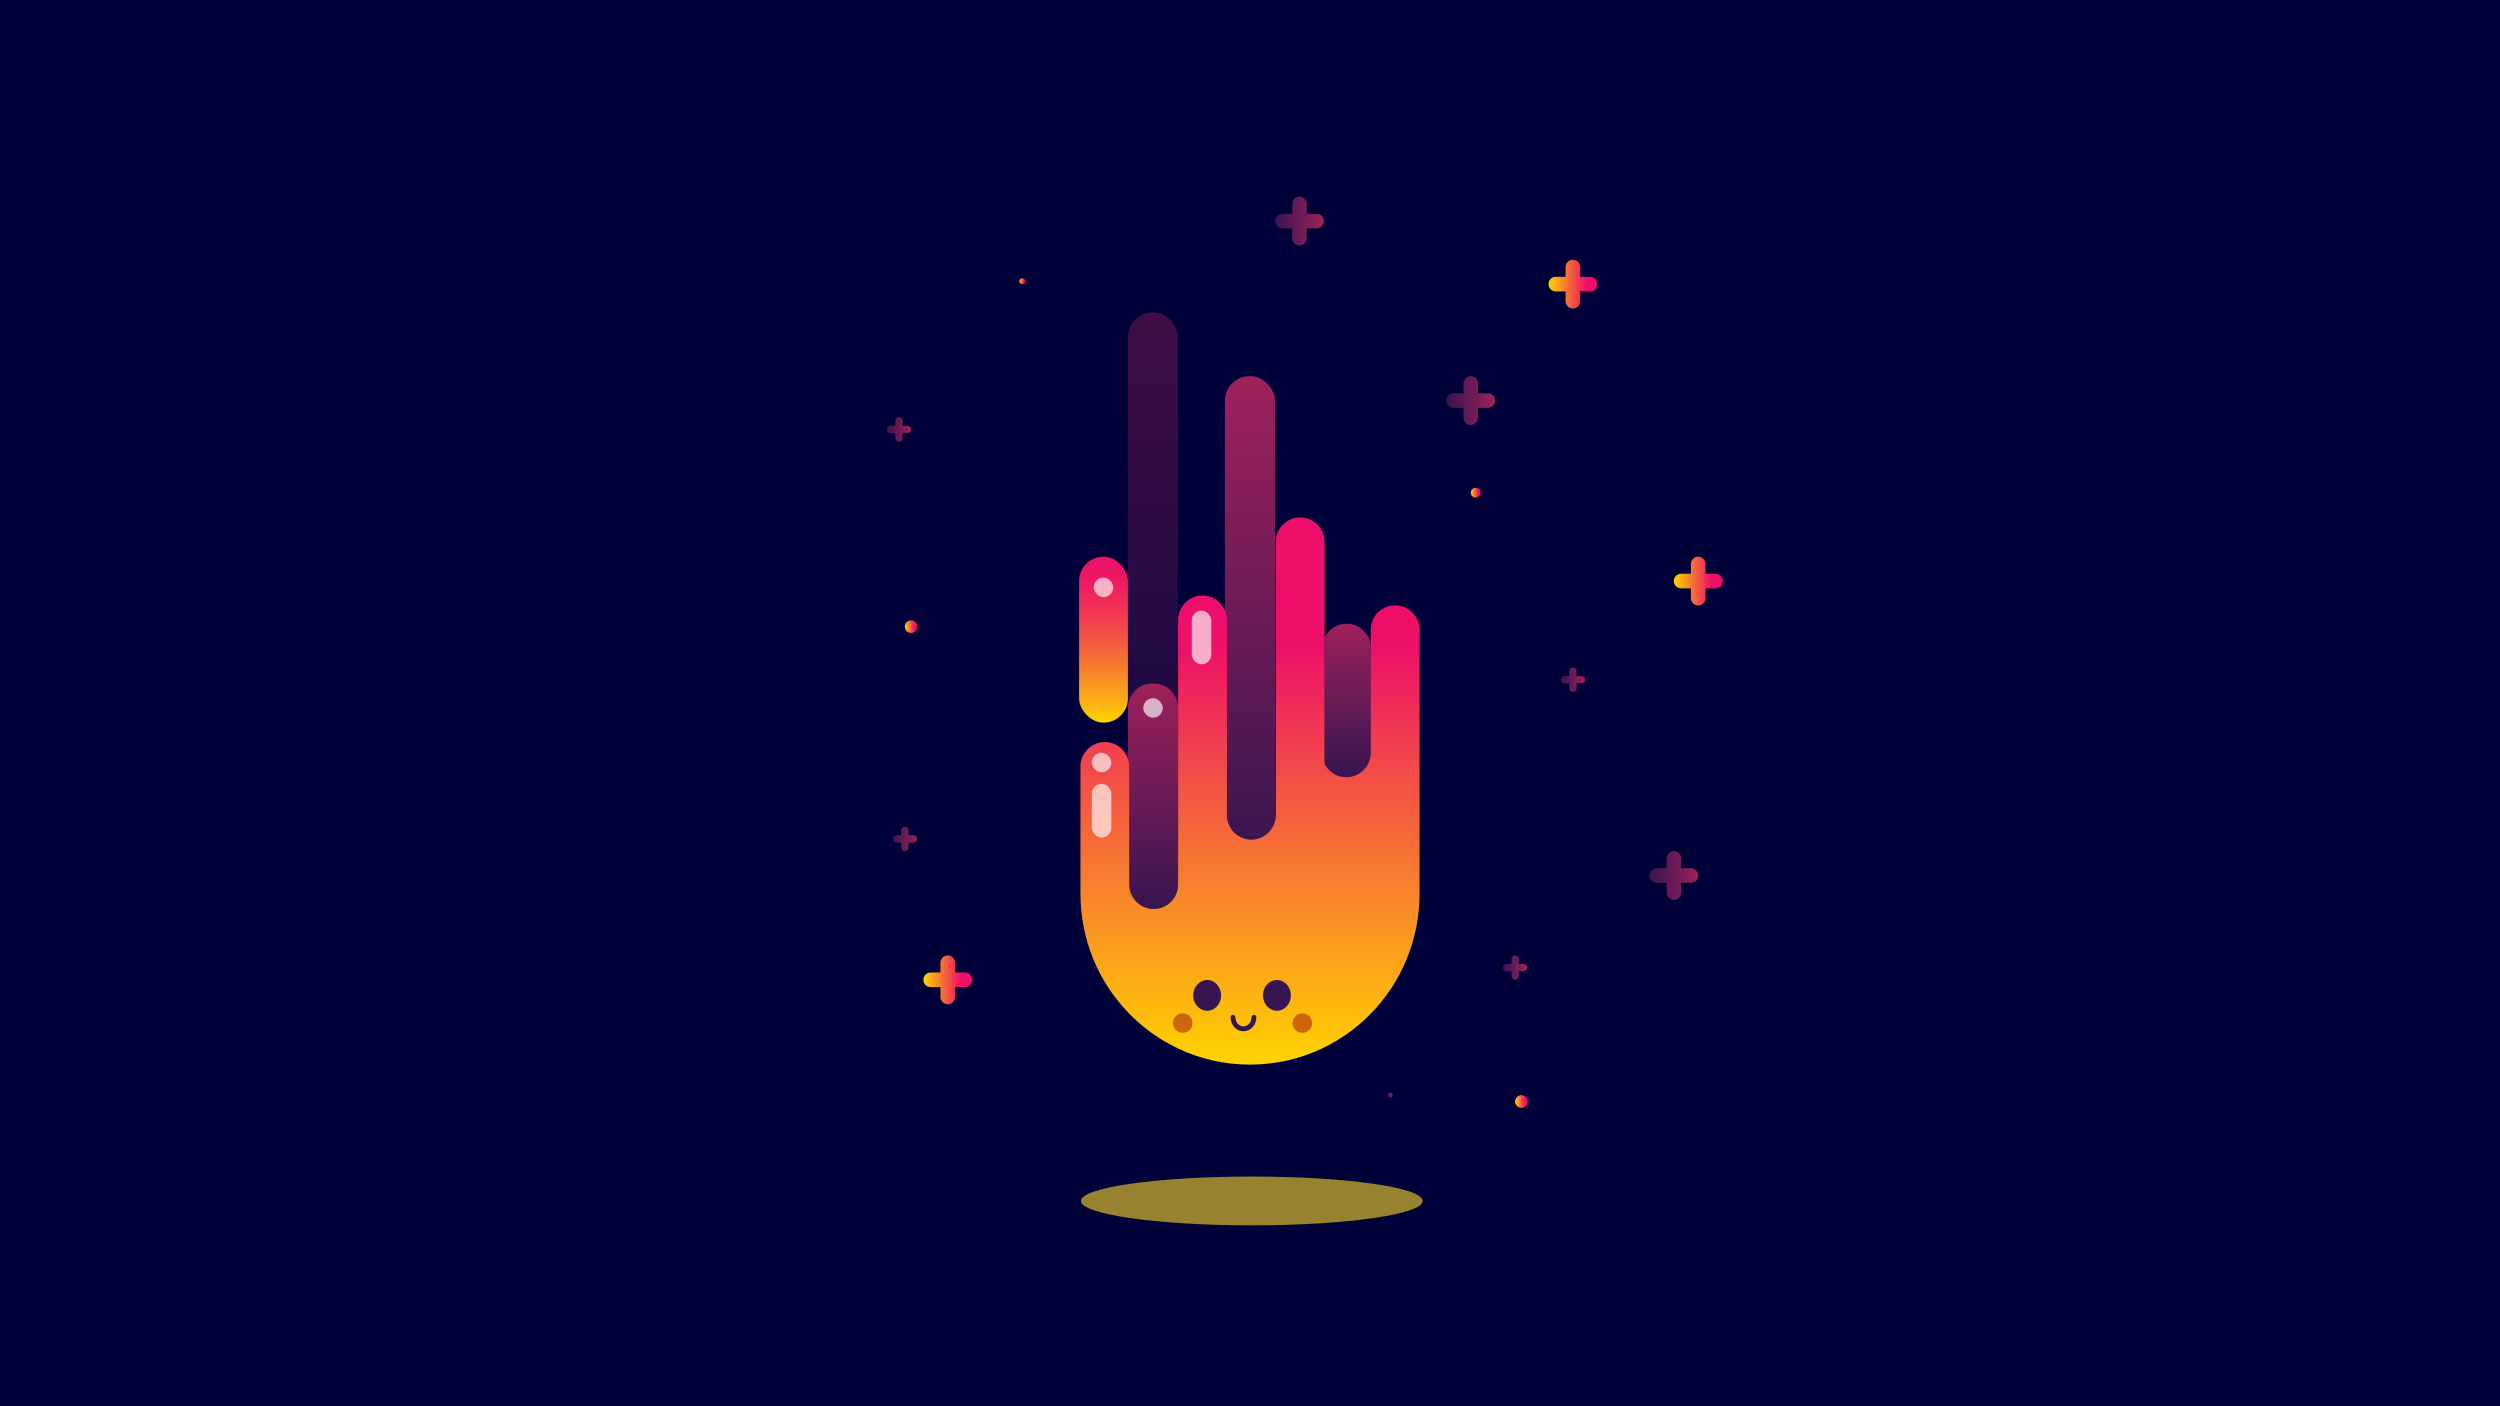 <?xml version="1.0" encoding="UTF-8"?><svg xmlns="http://www.w3.org/2000/svg" xmlns:xlink="http://www.w3.org/1999/xlink" viewBox="0 0 2560 1440"><defs><style>.cls-1{fill:#000038;}.cls-2{fill:url(#linear-gradient-17);}.cls-3{fill:#371551;}.cls-4{fill:url(#linear-gradient-15);}.cls-5{fill:url(#linear-gradient-18);}.cls-6{fill:none;stroke:#371551;stroke-linecap:round;stroke-miterlimit:10;stroke-width:5px;}.cls-7{fill:url(#linear-gradient-14);}.cls-8{fill:url(#linear-gradient-20);}.cls-9{fill:url(#linear-gradient-6);}.cls-10{isolation:isolate;}.cls-11{fill:#97822f;}.cls-12{fill:url(#linear-gradient-11);}.cls-13{fill:url(#linear-gradient-10);}.cls-14{fill:url(#linear-gradient-16);}.cls-15{fill:url(#linear-gradient-21);}.cls-16{fill:url(#linear-gradient-5);}.cls-17{fill:url(#linear-gradient-7);}.cls-18{fill:#9e0b0f;opacity:.5;}.cls-19{fill:url(#linear-gradient-9);}.cls-20{fill:url(#linear-gradient-3);}.cls-21{fill:url(#linear-gradient);}.cls-22{fill:#fff;mix-blend-mode:soft-light;opacity:.65;}.cls-23{fill:url(#linear-gradient-19);}.cls-24{fill:url(#linear-gradient-4);}.cls-25{fill:url(#linear-gradient-2);opacity:.4;}.cls-26{fill:url(#linear-gradient-8);}.cls-27{fill:url(#linear-gradient-12);}.cls-28{fill:url(#linear-gradient-13);}</style><linearGradient id="linear-gradient" x1="1130" y1="740" x2="1130" y2="570" gradientUnits="userSpaceOnUse"><stop offset="0" stop-color="#ffd400"/><stop offset=".11" stop-color="#fcb510"/><stop offset=".34" stop-color="#f67a2f"/><stop offset=".55" stop-color="#f24c48"/><stop offset=".74" stop-color="#ef2a5a"/><stop offset=".9" stop-color="#ed1665"/><stop offset="1" stop-color="#ed0f69"/></linearGradient><linearGradient id="linear-gradient-2" x1="1180.69" y1="820" x2="1180.69" y2="320" gradientUnits="userSpaceOnUse"><stop offset="0" stop-color="#371551"/><stop offset="1" stop-color="#9e215a"/></linearGradient><linearGradient id="linear-gradient-3" x1="1280" y1="885.19" x2="1280" y2="385.19" xlink:href="#linear-gradient-2"/><linearGradient id="linear-gradient-4" x1="1180.69" y1="930.83" x2="1180.69" y2="699.9" xlink:href="#linear-gradient-2"/><linearGradient id="linear-gradient-5" x1="1380" y1="795.83" x2="1380" y2="638.68" xlink:href="#linear-gradient-2"/><linearGradient id="linear-gradient-6" x1="1280" y1="1090.17" x2="1280" y2="529.83" gradientUnits="userSpaceOnUse"><stop offset="0" stop-color="#ffd400"/><stop offset=".77" stop-color="#ed0f69"/></linearGradient><linearGradient id="linear-gradient-7" x1="1305.69" y1="226.4" x2="1355.69" y2="226.4" xlink:href="#linear-gradient-2"/><linearGradient id="linear-gradient-8" x1="908.05" y1="439.72" x2="933.05" y2="439.72" xlink:href="#linear-gradient-2"/><linearGradient id="linear-gradient-9" x1="914.05" y1="859.02" x2="939.05" y2="859.02" xlink:href="#linear-gradient-2"/><linearGradient id="linear-gradient-10" x1="945.55" y1="1003.33" x2="995.55" y2="1003.33" xlink:href="#linear-gradient-6"/><linearGradient id="linear-gradient-11" x1="1481.12" y1="410.19" x2="1531.12" y2="410.19" xlink:href="#linear-gradient-2"/><linearGradient id="linear-gradient-12" x1="1714.02" y1="595" x2="1764.02" y2="595" xlink:href="#linear-gradient-6"/><linearGradient id="linear-gradient-13" x1="1689.02" y1="896.52" x2="1739.02" y2="896.52" xlink:href="#linear-gradient-2"/><linearGradient id="linear-gradient-14" x1="1538.97" y1="990.83" x2="1563.97" y2="990.83" xlink:href="#linear-gradient-2"/><linearGradient id="linear-gradient-15" x1="1598.17" y1="696.01" x2="1623.17" y2="696.01" xlink:href="#linear-gradient-2"/><linearGradient id="linear-gradient-16" x1="1585.67" y1="290.94" x2="1635.67" y2="290.94" xlink:href="#linear-gradient-6"/><linearGradient id="linear-gradient-17" x1="1506.12" y1="504.56" x2="1516.12" y2="504.56" xlink:href="#linear-gradient-6"/><linearGradient id="linear-gradient-18" x1="1043.85" y1="287.94" x2="1049.85" y2="287.94" xlink:href="#linear-gradient-6"/><linearGradient id="linear-gradient-19" x1="926.55" y1="641.69" x2="939.55" y2="641.69" xlink:href="#linear-gradient-6"/><linearGradient id="linear-gradient-20" x1="1551.47" y1="1127.92" x2="1564.47" y2="1127.92" xlink:href="#linear-gradient-6"/><linearGradient id="linear-gradient-21" x1="1421.07" y1="1121.42" x2="1426.07" y2="1121.42" xlink:href="#linear-gradient-2"/></defs><g class="cls-10"><g id="BG"><rect class="cls-1" width="2560" height="1440"/></g><g id="Layer_2"><rect class="cls-21" x="1105" y="570" width="50" height="170" rx="25" ry="25"/><rect class="cls-25" x="1155" y="320" width="51.38" height="500" rx="25" ry="25"/><rect class="cls-20" x="1254.31" y="385.19" width="51.38" height="500" rx="25" ry="25"/><path class="cls-24" d="m1156.38,905.83c0,13.75,11.25,25,25,25s25-11.25,25-25v-180.93c0-13.75-11.25-25-25-25h-1.38c-13.75,0-25,11.25-25,25v51.78c.89,2.56,1.38,5.3,1.38,8.15v121Z"/><path class="cls-16" d="m1378.62,795.83h0c13.75,0,25-11.25,25-25v-110.54c-1.67-12.16-12.16-21.61-24.76-21.61h0c-9.85,0-18.41,5.77-22.48,14.1v129.42c4.16,8.08,12.58,13.64,22.24,13.64Z"/><path class="cls-9" d="m1428.62,619.83h0c-13.75,0-25,11.25-25,25v126c0,13.75-11.25,25-25,25h0c-9.66,0-18.09-5.56-22.24-13.64v-227.36c0-13.75-11.25-25-25-25s-25,11.25-25,25v280c0,13.75-11.25,25-25,25s-25-11.25-25-25v-200c0-13.75-11.25-25-25-25s-25,11.25-25,25v271c0,13.75-11.25,25-25,25s-25-11.25-25-25v-121c0-2.85-.49-5.59-1.38-8.15-3.4-9.78-12.72-16.85-23.62-16.85-13.75,0-25,11.25-25,25v130.33c0,47.17,18.52,89.97,48.62,121.44,14.65,15.31,32.04,27.94,51.38,37.08,22.35,10.57,47.3,16.48,73.62,16.48s51.44-5.96,73.86-16.59c18.74-8.89,35.65-21.07,50-35.79,30.77-31.58,49.76-74.86,49.76-122.62v-270.33c0-13.75-11.25-25-25-25Z"/><path class="cls-17" d="m1348.19,218.9h-10v-10c0-4.12-3.38-7.5-7.5-7.5s-7.5,3.38-7.5,7.5v10h-10c-4.12,0-7.5,3.38-7.5,7.5s3.38,7.5,7.5,7.5h10v10c0,4.12,3.38,7.5,7.5,7.5s7.5-3.38,7.5-7.5v-10h10c4.12,0,7.5-3.38,7.5-7.5s-3.38-7.5-7.5-7.5Z"/><path class="cls-26" d="m929.13,435.97h-4.8s-.03-.01-.03-.03v-4.8c0-1.92-1.37-3.65-3.27-3.89-2.27-.29-4.23,1.5-4.23,3.72v4.97s-.01.03-.03.03h-4.8c-1.92,0-3.65,1.37-3.89,3.27-.29,2.27,1.5,4.23,3.72,4.23h4.97s.03.01.03.03v4.8c0,1.92,1.37,3.65,3.27,3.89,2.27.29,4.23-1.5,4.23-3.72v-4.97s.01-.03.03-.03h4.97c2.22,0,4.01-1.96,3.72-4.23-.24-1.9-1.97-3.27-3.89-3.27Z"/><path class="cls-19" d="m935.3,855.27h-5v-5c0-2.06-1.69-3.75-3.75-3.75s-3.75,1.69-3.75,3.75v5h-5c-2.06,0-3.75,1.69-3.75,3.75s1.69,3.75,3.75,3.75h5v5c0,2.06,1.69,3.75,3.75,3.75s3.75-1.69,3.75-3.75v-5h5c2.06,0,3.75-1.69,3.75-3.75s-1.69-3.75-3.75-3.75Z"/><path class="cls-13" d="m988.05,995.83h-10v-10c0-4.12-3.38-7.5-7.5-7.5s-7.5,3.38-7.5,7.5v10h-10c-4.12,0-7.5,3.38-7.5,7.5s3.38,7.5,7.5,7.5h10v10c0,4.12,3.38,7.5,7.5,7.5s7.5-3.38,7.5-7.5v-10h10c4.12,0,7.5-3.38,7.5-7.5s-3.38-7.5-7.5-7.5Z"/><path class="cls-12" d="m1523.62,402.69h-10v-10c0-4.12-3.38-7.5-7.5-7.5s-7.5,3.38-7.5,7.5v10h-10c-4.12,0-7.5,3.38-7.5,7.5s3.38,7.5,7.5,7.5h10v10c0,4.12,3.38,7.5,7.5,7.5s7.5-3.38,7.5-7.5v-10h10c4.12,0,7.5-3.38,7.5-7.5s-3.38-7.5-7.5-7.5Z"/><path class="cls-27" d="m1756.52,587.5h-10v-10c0-4.12-3.38-7.5-7.5-7.5s-7.5,3.38-7.5,7.5v10h-10c-4.12,0-7.5,3.38-7.5,7.5s3.38,7.5,7.5,7.5h10v10c0,4.12,3.38,7.5,7.5,7.5s7.5-3.38,7.5-7.5v-10h10c4.12,0,7.5-3.38,7.5-7.5s-3.38-7.5-7.5-7.5Z"/><path class="cls-28" d="m1731.52,889.02h-10v-10c0-4.12-3.38-7.5-7.5-7.5s-7.5,3.38-7.5,7.5v10h-10c-4.12,0-7.5,3.38-7.5,7.5s3.38,7.5,7.5,7.5h10v10c0,4.12,3.38,7.5,7.5,7.5s7.5-3.38,7.5-7.5v-10h10c4.12,0,7.5-3.38,7.5-7.5s-3.38-7.5-7.5-7.5Z"/><path class="cls-7" d="m1560.22,987.08h-5v-5c0-2.06-1.69-3.75-3.75-3.75s-3.75,1.69-3.75,3.75v5h-5c-2.06,0-3.75,1.69-3.75,3.75s1.69,3.75,3.75,3.75h5v5c0,2.06,1.69,3.75,3.75,3.75s3.75-1.69,3.75-3.75v-5h5c2.06,0,3.75-1.69,3.75-3.75s-1.69-3.75-3.75-3.75Z"/><path class="cls-4" d="m1619.42,692.26h-5v-5c0-2.06-1.69-3.75-3.75-3.75s-3.75,1.69-3.75,3.75v5h-5c-2.06,0-3.75,1.69-3.75,3.75s1.69,3.75,3.75,3.75h5v5c0,2.06,1.69,3.75,3.75,3.75s3.75-1.69,3.75-3.75v-5h5c2.06,0,3.75-1.69,3.75-3.75s-1.69-3.75-3.75-3.75Z"/><path class="cls-14" d="m1628.17,283.44h-10v-10c0-4.12-3.38-7.5-7.5-7.5s-7.5,3.38-7.5,7.5v10h-10c-4.12,0-7.5,3.38-7.5,7.5s3.38,7.5,7.5,7.5h10v10c0,4.12,3.38,7.5,7.5,7.5s7.5-3.38,7.5-7.5v-10h10c4.12,0,7.5-3.38,7.5-7.5s-3.38-7.5-7.5-7.5Z"/><circle class="cls-2" cx="1511.12" cy="504.56" r="5"/><circle class="cls-5" cx="1046.85" cy="287.94" r="3"/><circle class="cls-23" cx="933.05" cy="641.69" r="6.5"/><circle class="cls-8" cx="1557.97" cy="1127.92" r="6.5"/><circle class="cls-15" cx="1423.57" cy="1121.42" r="2.5"/><rect class="cls-22" x="1118.01" y="802.64" width="20" height="55" rx="10" ry="10"/><rect class="cls-22" x="1118.01" y="770.85" width="20" height="20" rx="10" ry="10"/><rect class="cls-22" x="1220.34" y="625.23" width="20" height="55" rx="10" ry="10"/><rect class="cls-22" x="1120" y="591.48" width="20" height="20" rx="10" ry="10"/><rect class="cls-22" x="1170.69" y="714.96" width="20" height="20" rx="10" ry="10"/><ellipse class="cls-3" cx="1236.14" cy="1019.28" rx="14.29" ry="15.75"/><ellipse class="cls-3" cx="1307.57" cy="1019.28" rx="14.29" ry="15.75"/><path class="cls-6" d="m1284,1041.72c0,6.52-4.8,11.81-10.71,11.81s-10.71-5.29-10.71-11.81"/><circle class="cls-18" cx="1211.14" cy="1047.63" r="10"/><circle class="cls-18" cx="1333.57" cy="1047.63" r="10"/><ellipse class="cls-11" cx="1281.86" cy="1229.77" rx="175" ry="25"/></g></g></svg>